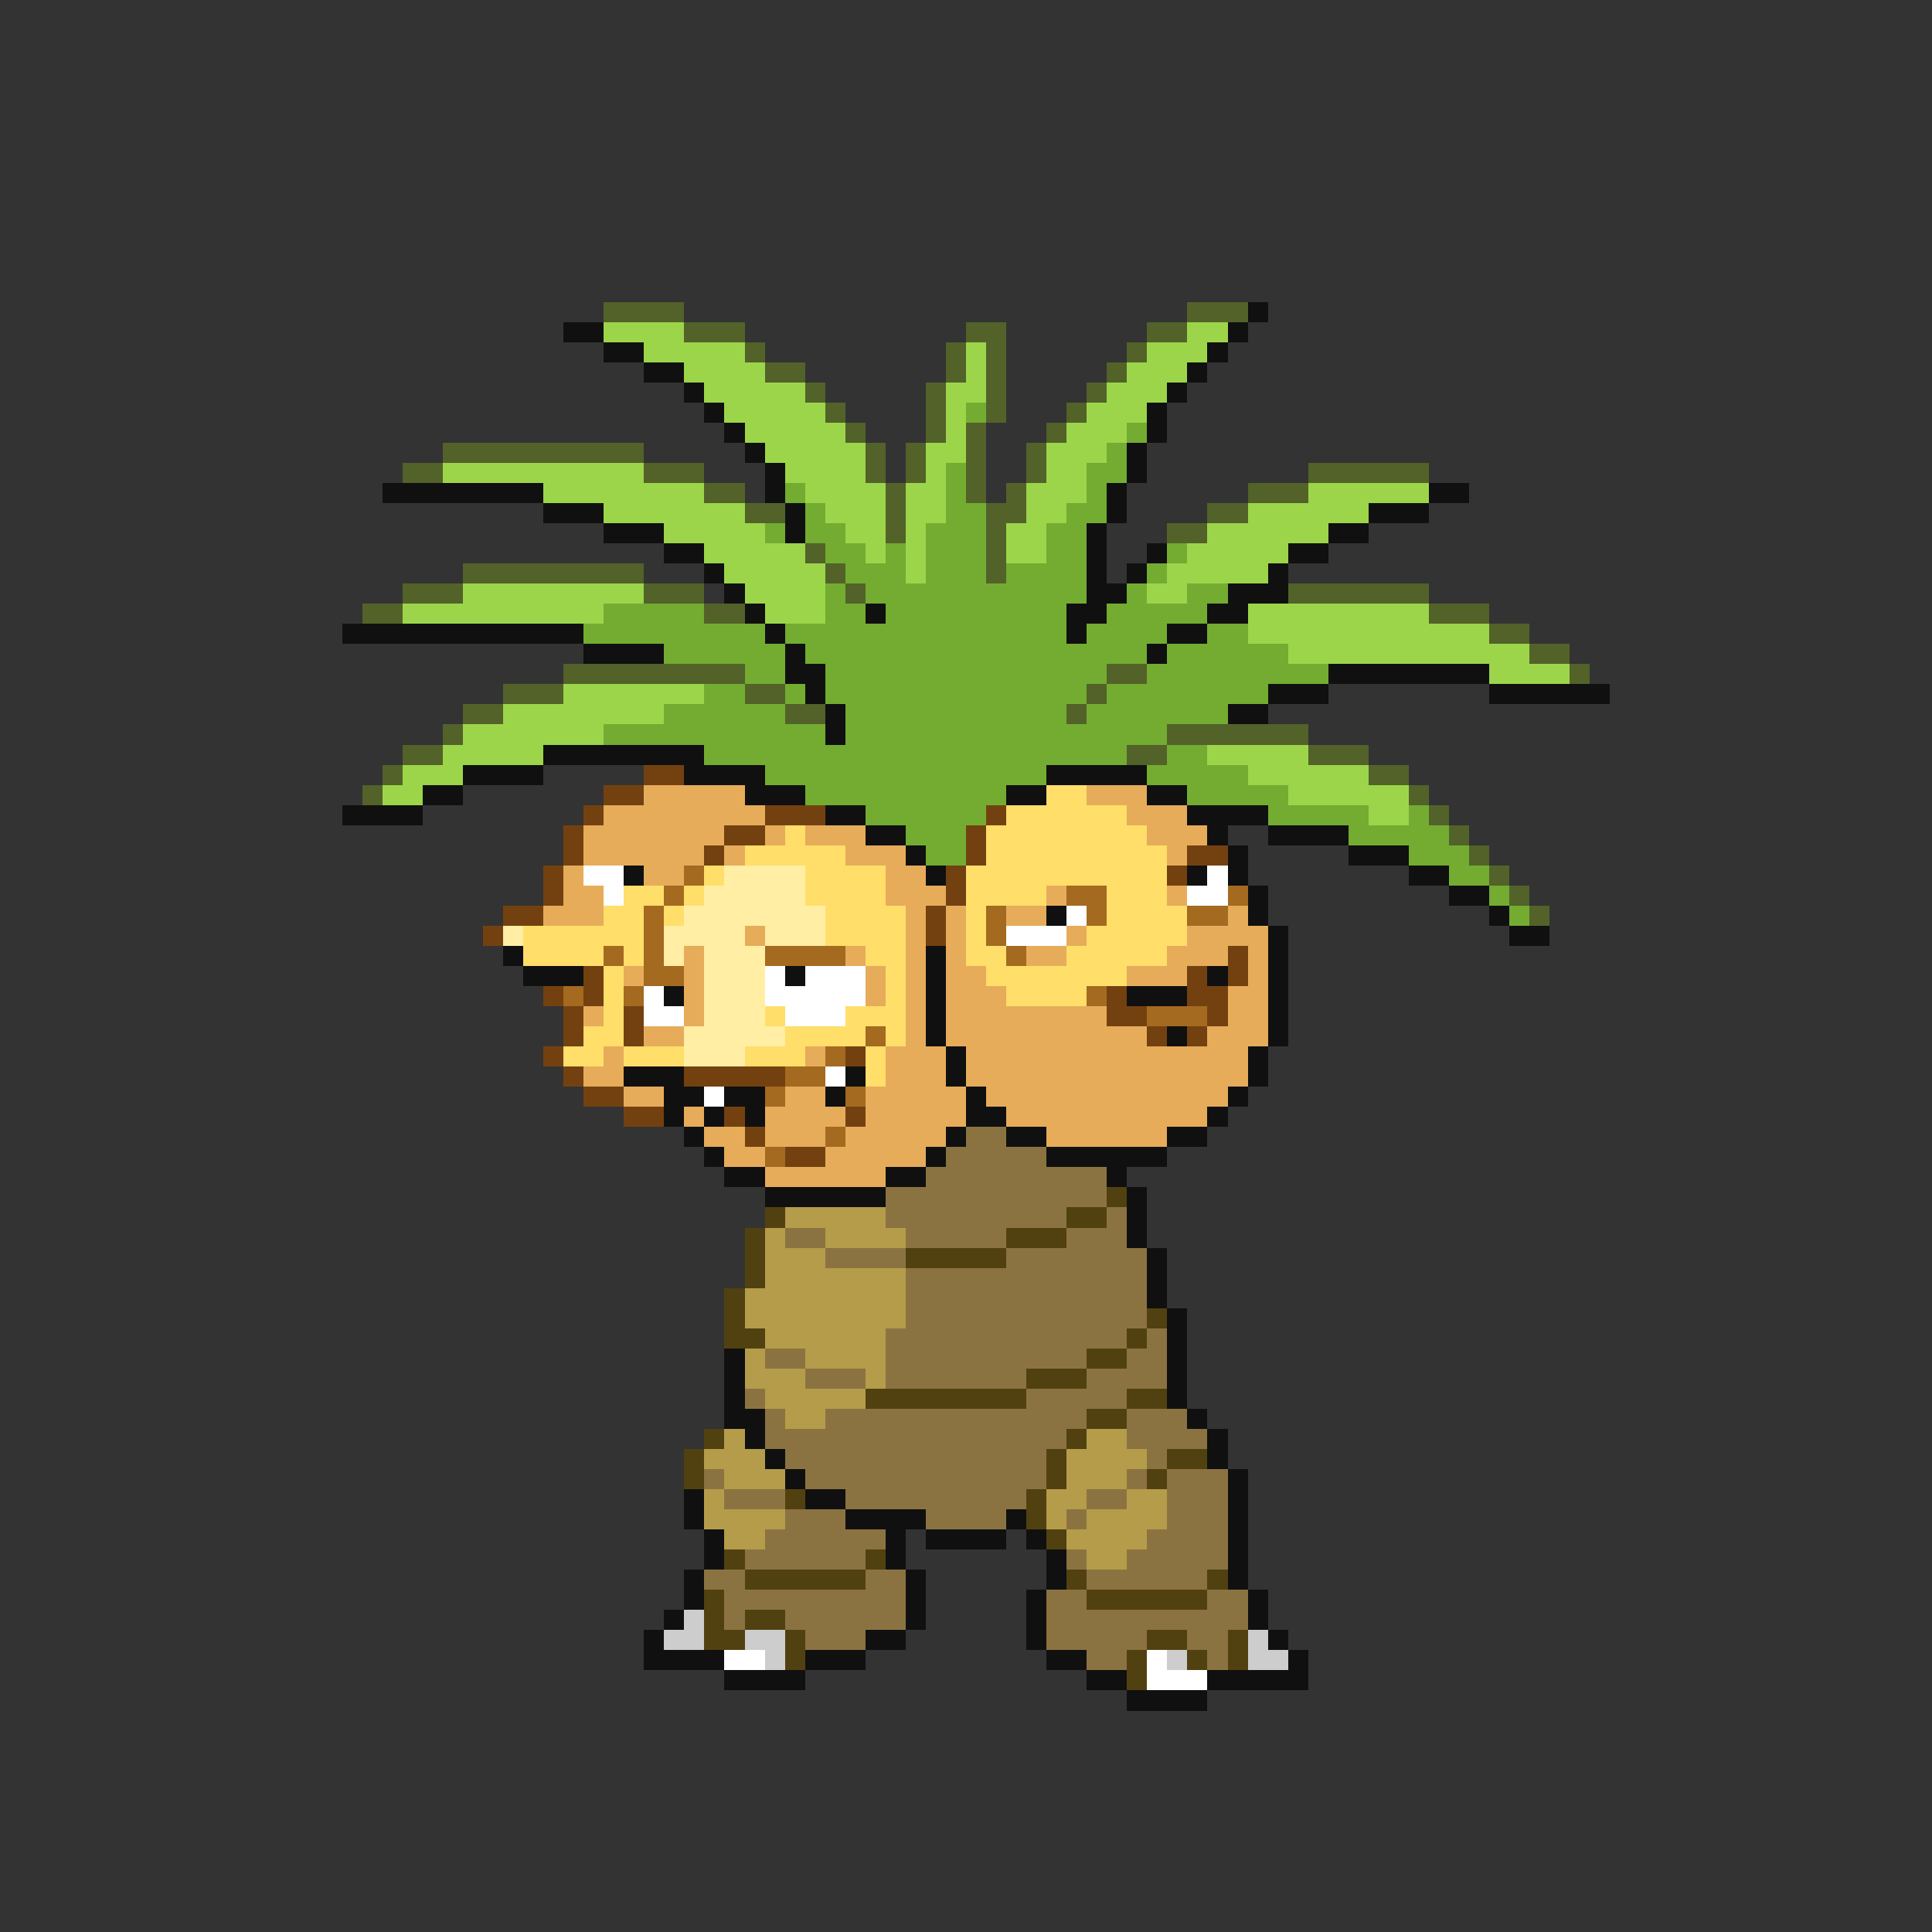 <svg xmlns="http://www.w3.org/2000/svg" viewBox="0 -0.5 96 96" shape-rendering="crispEdges">
<rect x="0" y="-0.5" width="96" height="96" fill="#333333" stroke="none"/>
<path stroke="#526229" d="M30 15h4M59 15h3M34 16h3M48 16h2M57 16h2M37 17h1M47 17h1M49 17h1M56 17h1M38 18h2M47 18h1M49 18h1M55 18h1M40 19h1M46 19h1M49 19h1M54 19h1M41 20h1M46 20h1M49 20h1M53 20h1M42 21h1M46 21h1M48 21h1M52 21h1M22 22h10M43 22h1M45 22h1M48 22h1M51 22h1M20 23h2M32 23h3M43 23h1M45 23h1M48 23h1M51 23h1M65 23h6M35 24h2M44 24h1M48 24h1M50 24h1M62 24h3M37 25h2M44 25h1M49 25h2M60 25h2M44 26h1M49 26h1M58 26h2M40 27h1M49 27h1M23 28h9M41 28h1M49 28h1M20 29h3M32 29h3M42 29h1M64 29h7M18 30h2M35 30h2M71 30h3M74 31h2M76 32h2M28 33h9M55 33h2M78 33h1M25 34h3M37 34h2M54 34h1M23 35h2M39 35h2M53 35h1M22 36h1M58 36h7M20 37h2M56 37h2M65 37h3M19 38h1M68 38h2M18 39h1M70 39h1M71 40h1M72 41h1M73 42h1M74 43h1M75 44h1M76 45h1" />
<path stroke="#101010" d="M62 15h1M28 16h2M61 16h1M30 17h2M60 17h1M32 18h2M59 18h1M34 19h1M58 19h1M35 20h1M57 20h1M36 21h1M57 21h1M37 22h1M56 22h1M38 23h1M56 23h1M19 24h8M38 24h1M55 24h1M71 24h2M27 25h3M39 25h1M55 25h1M68 25h3M30 26h3M39 26h1M54 26h1M66 26h2M33 27h2M54 27h1M57 27h1M64 27h2M35 28h1M54 28h1M56 28h1M63 28h1M36 29h1M54 29h2M61 29h3M37 30h1M43 30h1M53 30h2M60 30h2M17 31h12M38 31h1M53 31h1M58 31h2M29 32h4M39 32h1M57 32h1M39 33h2M66 33h8M40 34h1M63 34h3M74 34h6M41 35h1M61 35h2M41 36h1M27 37h8M23 38h4M34 38h4M52 38h5M21 39h2M37 39h3M50 39h2M57 39h2M17 40h4M41 40h2M59 40h4M43 41h2M60 41h1M63 41h4M45 42h1M61 42h1M67 42h3M31 43h1M46 43h1M59 43h1M61 43h1M70 43h2M62 44h1M72 44h2M52 45h1M62 45h1M74 45h1M63 46h1M75 46h2M25 47h1M46 47h1M63 47h1M26 48h3M39 48h1M46 48h1M60 48h1M63 48h1M33 49h1M46 49h1M56 49h3M63 49h1M46 50h1M63 50h1M46 51h1M58 51h1M63 51h1M47 52h1M62 52h1M31 53h3M42 53h1M47 53h1M62 53h1M33 54h2M36 54h2M41 54h1M48 54h1M61 54h1M33 55h1M35 55h1M37 55h1M48 55h2M60 55h1M34 56h1M47 56h1M50 56h2M58 56h2M35 57h1M46 57h1M52 57h6M36 58h2M44 58h2M55 58h1M38 59h6M56 59h1M56 60h1M56 61h1M57 62h1M57 63h1M57 64h1M58 65h1M58 66h1M36 67h1M58 67h1M36 68h1M58 68h1M36 69h1M58 69h1M36 70h2M59 70h1M37 71h1M60 71h1M38 72h1M60 72h1M39 73h1M61 73h1M34 74h1M40 74h2M61 74h1M34 75h1M42 75h4M50 75h1M61 75h1M35 76h1M44 76h1M46 76h4M51 76h1M61 76h1M35 77h1M44 77h1M52 77h1M61 77h1M34 78h1M45 78h1M52 78h1M61 78h1M34 79h1M45 79h1M51 79h1M62 79h1M33 80h1M45 80h1M51 80h1M62 80h1M32 81h1M43 81h2M51 81h1M63 81h1M32 82h4M40 82h3M52 82h2M64 82h1M36 83h4M54 83h2M60 83h5M56 84h4" />
<path stroke="#9cd54a" d="M30 16h4M59 16h2M32 17h5M48 17h1M57 17h3M34 18h4M48 18h1M56 18h3M35 19h5M47 19h2M55 19h3M36 20h5M47 20h1M54 20h3M37 21h5M47 21h1M53 21h3M38 22h5M46 22h2M52 22h3M22 23h10M39 23h4M46 23h1M52 23h2M27 24h8M40 24h4M45 24h2M51 24h3M65 24h6M30 25h7M41 25h3M45 25h2M51 25h2M62 25h6M33 26h5M42 26h2M45 26h1M50 26h2M60 26h6M35 27h5M43 27h1M45 27h1M50 27h2M59 27h5M36 28h5M45 28h1M58 28h5M23 29h9M37 29h4M57 29h2M20 30h10M38 30h3M62 30h9M62 31h12M64 32h12M74 33h4M28 34h7M25 35h8M23 36h7M22 37h5M60 37h5M20 38h3M62 38h6M19 39h2M64 39h6M68 40h2" />
<path stroke="#73ac31" d="M48 20h1M56 21h1M55 22h1M47 23h1M54 23h2M39 24h1M47 24h1M54 24h1M40 25h1M47 25h2M53 25h2M38 26h1M40 26h2M46 26h3M52 26h2M41 27h2M44 27h1M46 27h3M52 27h2M58 27h1M42 28h3M46 28h3M50 28h4M57 28h1M41 29h1M43 29h11M56 29h1M59 29h2M30 30h5M41 30h2M44 30h9M55 30h5M29 31h9M39 31h14M54 31h4M60 31h2M33 32h6M40 32h17M58 32h6M37 33h2M41 33h14M57 33h9M35 34h2M39 34h1M41 34h13M55 34h8M33 35h6M42 35h11M54 35h7M30 36h11M42 36h16M35 37h21M58 37h2M38 38h14M57 38h5M40 39h10M59 39h5M43 40h6M63 40h5M70 40h1M45 41h3M67 41h5M46 42h2M70 42h3M72 43h2M74 44h1M75 45h1" />
<path stroke="#734110" d="M32 38h2M30 39h2M29 40h1M38 40h3M49 40h1M28 41h1M36 41h2M48 41h1M28 42h1M35 42h1M48 42h1M59 42h2M27 43h1M47 43h1M58 43h1M27 44h1M47 44h1M25 45h2M46 45h1M24 46h1M46 46h1M61 47h1M29 48h1M59 48h1M61 48h1M27 49h1M29 49h1M55 49h1M59 49h2M28 50h1M31 50h1M55 50h2M60 50h1M28 51h1M31 51h1M57 51h1M59 51h1M27 52h1M42 52h1M28 53h1M34 53h5M29 54h2M31 55h2M36 55h1M42 55h1M37 56h1M39 57h2" />
<path stroke="#e6ac5a" d="M32 39h5M54 39h3M30 40h8M56 40h3M29 41h7M38 41h1M40 41h3M57 41h3M29 42h6M36 42h1M42 42h3M58 42h1M28 43h1M32 43h2M44 43h2M28 44h2M44 44h3M52 44h1M58 44h1M27 45h3M45 45h1M47 45h1M50 45h2M61 45h1M37 46h1M45 46h1M47 46h1M53 46h1M59 46h4M34 47h1M42 47h1M45 47h1M47 47h1M51 47h2M58 47h3M62 47h1M31 48h1M34 48h1M43 48h1M45 48h1M47 48h2M56 48h3M62 48h1M34 49h1M43 49h1M45 49h1M47 49h3M61 49h2M29 50h1M34 50h1M45 50h1M47 50h8M61 50h2M32 51h2M45 51h1M47 51h10M60 51h3M30 52h1M40 52h1M44 52h3M48 52h14M29 53h2M44 53h3M48 53h14M31 54h2M39 54h2M43 54h5M49 54h12M34 55h1M38 55h4M43 55h5M50 55h10M35 56h2M38 56h3M42 56h5M52 56h6M36 57h2M41 57h5M38 58h6" />
<path stroke="#ffde6a" d="M52 39h2M50 40h6M39 41h1M49 41h8M37 42h5M49 42h9M35 43h1M40 43h4M48 43h10M31 44h2M34 44h1M40 44h4M48 44h4M55 44h3M30 45h2M33 45h1M41 45h4M48 45h1M55 45h4M26 46h6M41 46h4M48 46h1M54 46h5M26 47h4M31 47h1M43 47h2M48 47h2M53 47h5M30 48h1M44 48h1M49 48h7M30 49h1M44 49h1M50 49h4M30 50h1M38 50h1M42 50h3M29 51h2M39 51h4M44 51h1M28 52h2M31 52h3M37 52h3M43 52h1M43 53h1" />
<path stroke="#ffffff" d="M29 43h2M60 43h1M30 44h1M59 44h2M53 45h1M50 46h3M38 48h1M40 48h3M32 49h1M38 49h5M32 50h2M39 50h3M41 53h1M35 54h1M36 82h2M57 82h1M57 83h3" />
<path stroke="#a46a20" d="M34 43h1M33 44h1M53 44h2M61 44h1M32 45h1M49 45h1M54 45h1M59 45h2M32 46h1M49 46h1M30 47h1M32 47h1M38 47h4M50 47h1M32 48h2M28 49h1M31 49h1M54 49h1M57 50h3M43 51h1M41 52h1M39 53h2M38 54h1M42 54h1M41 56h1M38 57h1" />
<path stroke="#ffeea4" d="M36 43h4M35 44h5M34 45h7M25 46h1M33 46h4M38 46h3M33 47h1M35 47h3M35 48h3M35 49h3M35 50h3M34 51h5M34 52h3" />
<path stroke="#8b7341" d="M48 56h2M47 57h5M46 58h9M44 59h11M44 60h9M55 60h1M39 61h2M45 61h5M53 61h3M41 62h4M50 62h7M45 63h12M45 64h12M45 65h12M44 66h12M57 66h1M38 67h2M44 67h10M56 67h2M40 68h3M44 68h7M54 68h4M37 69h1M51 69h5M38 70h1M41 70h13M56 70h3M38 71h15M56 71h4M39 72h13M57 72h1M35 73h1M40 73h12M56 73h1M58 73h3M36 74h3M42 74h9M54 74h2M58 74h3M39 75h3M46 75h4M53 75h1M58 75h3M38 76h6M57 76h4M37 77h6M53 77h1M56 77h5M35 78h2M43 78h2M54 78h6M36 79h9M52 79h2M60 79h2M36 80h1M39 80h6M52 80h10M40 81h3M52 81h5M59 81h2M54 82h2M60 82h1" />
<path stroke="#524110" d="M55 59h1M38 60h1M53 60h2M37 61h1M50 61h3M37 62h1M45 62h5M37 63h1M36 64h1M36 65h1M57 65h1M36 66h2M56 66h1M54 67h2M51 68h3M43 69h8M56 69h2M54 70h2M35 71h1M53 71h1M34 72h1M52 72h1M58 72h2M34 73h1M52 73h1M57 73h1M39 74h1M51 74h1M51 75h1M52 76h1M36 77h1M43 77h1M37 78h6M53 78h1M60 78h1M35 79h1M54 79h6M35 80h1M37 80h2M35 81h2M39 81h1M57 81h2M61 81h1M39 82h1M56 82h1M59 82h1M61 82h1M56 83h1" />
<path stroke="#b49c4a" d="M39 60h5M38 61h1M41 61h4M38 62h3M38 63h7M37 64h8M37 65h8M38 66h6M37 67h1M40 67h4M37 68h3M43 68h1M38 69h5M39 70h2M36 71h1M54 71h2M35 72h3M53 72h4M36 73h3M53 73h3M35 74h1M52 74h2M56 74h2M35 75h4M52 75h1M54 75h4M36 76h2M53 76h4M54 77h2" />
<path stroke="#cdcdcd" d="M34 80h1M33 81h2M37 81h2M62 81h1M38 82h1M58 82h1M62 82h2" />
</svg>